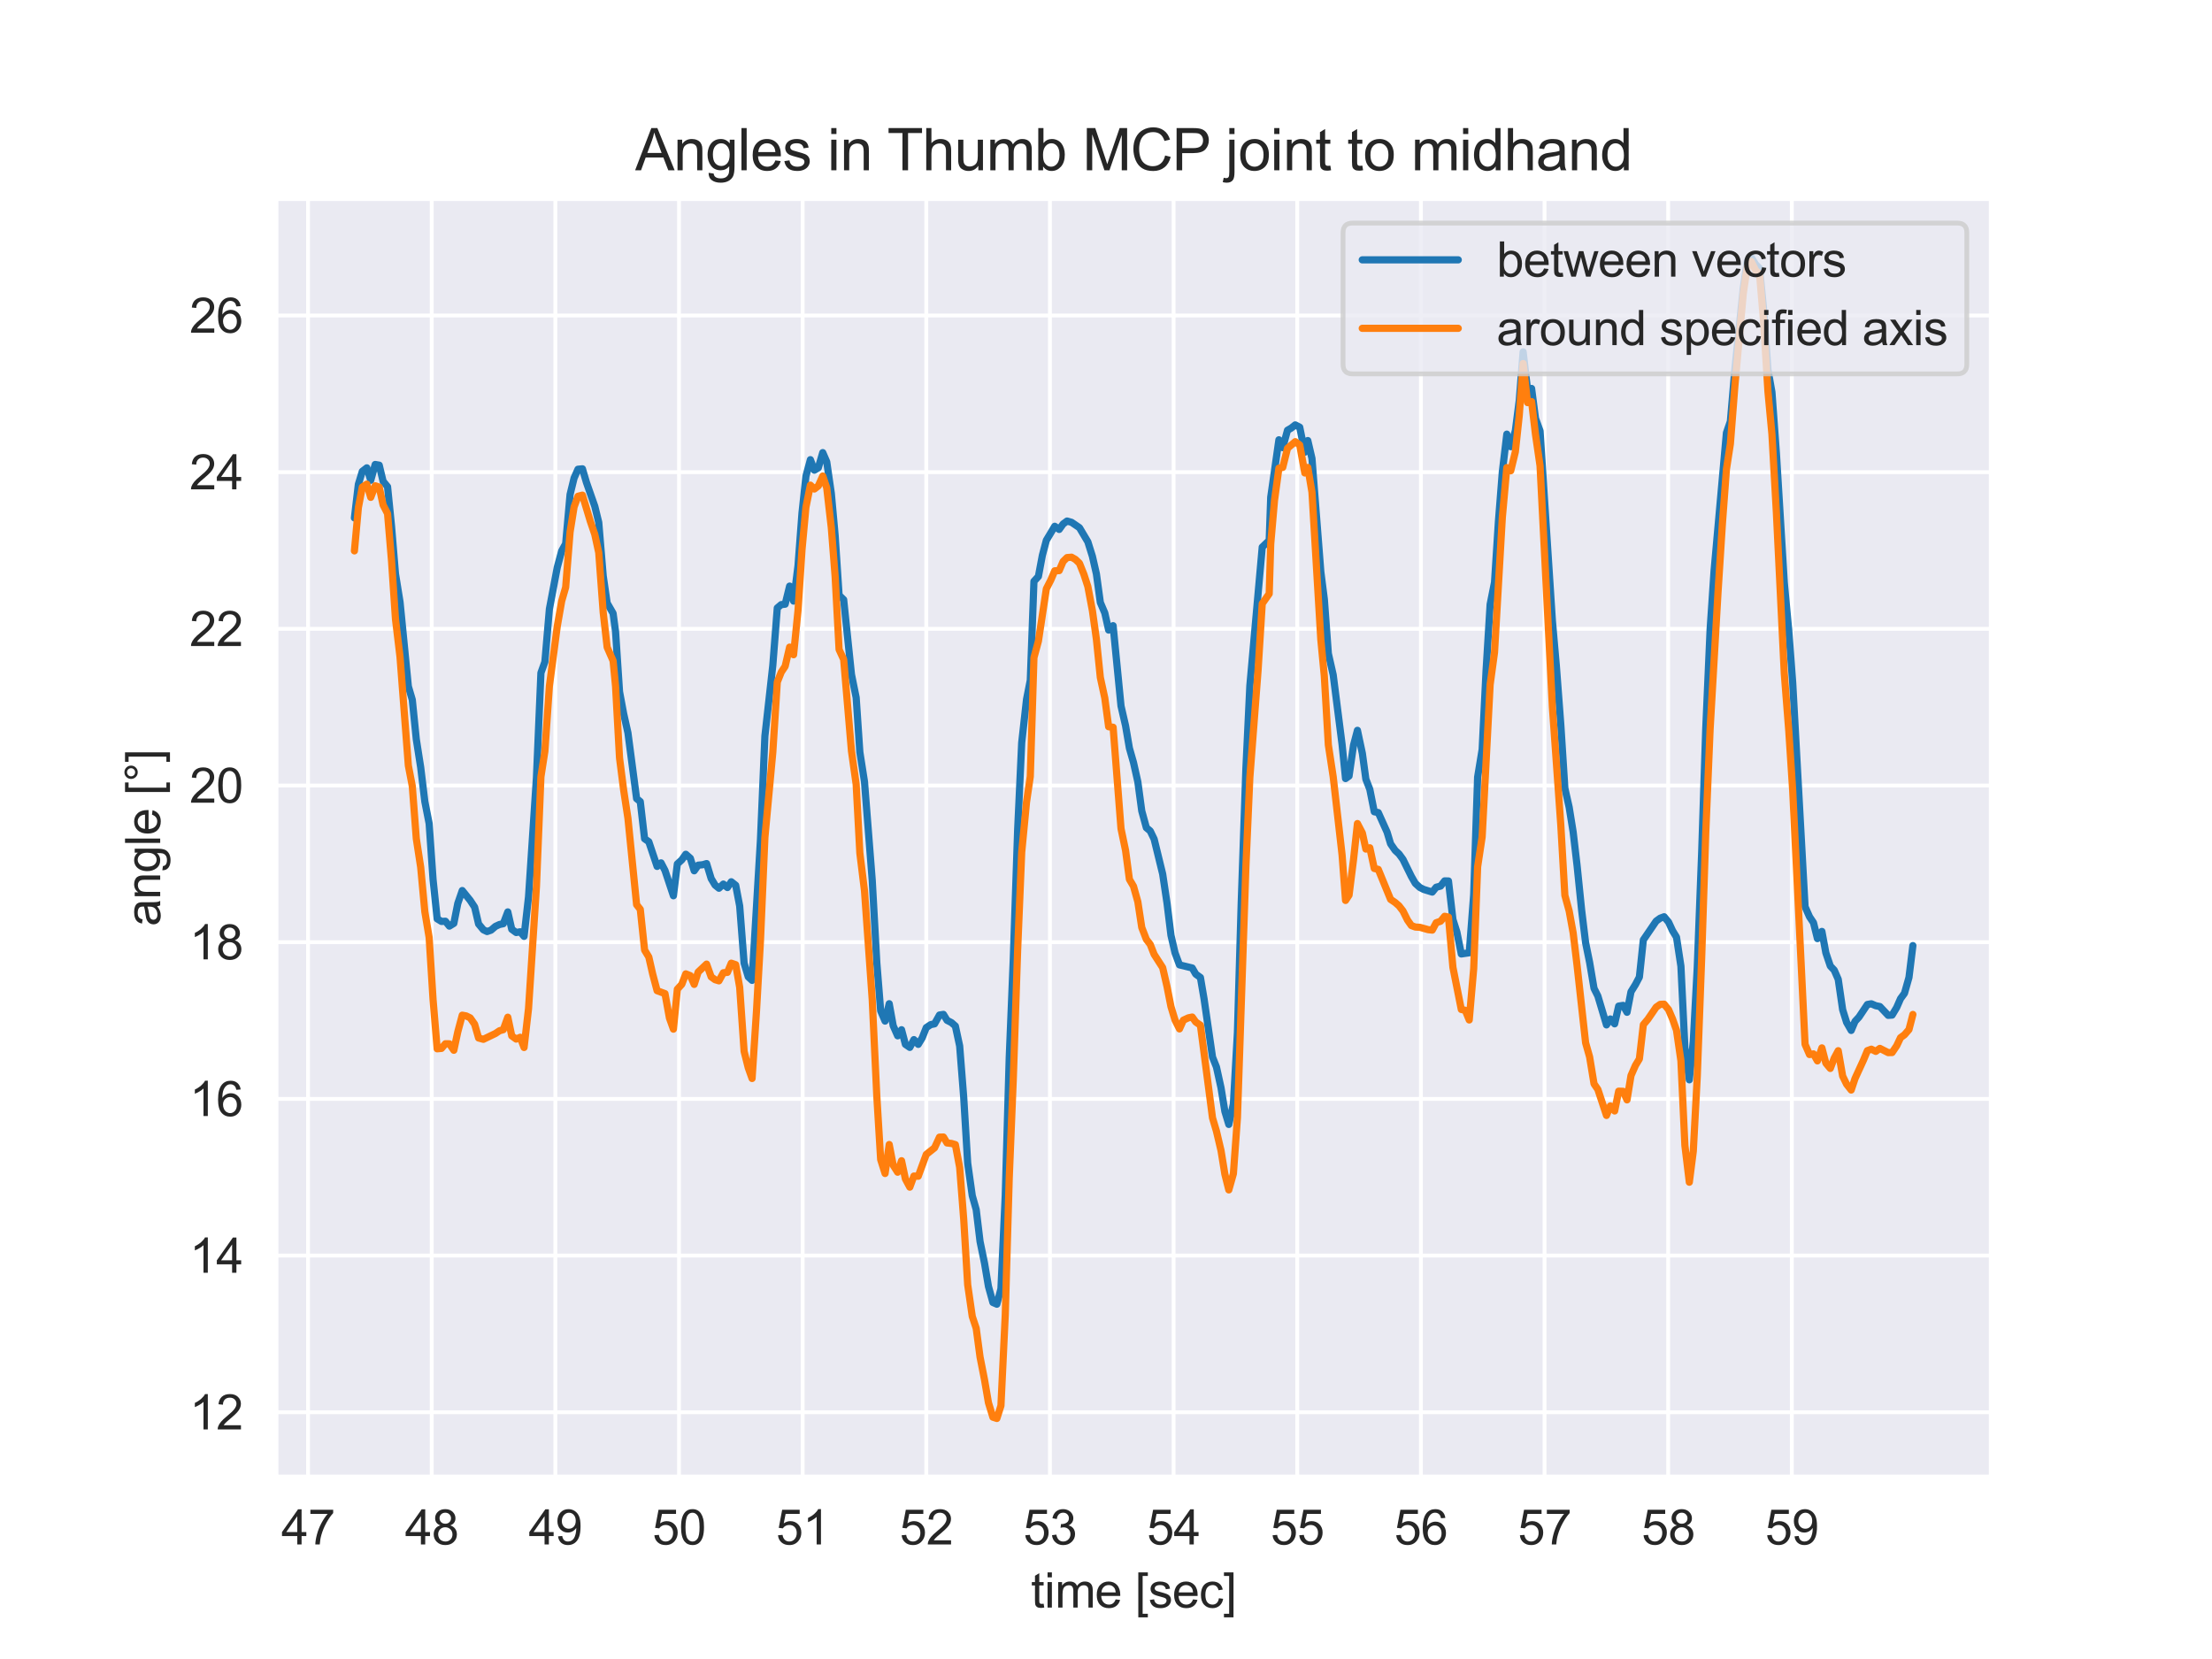 <?xml version="1.0" encoding="utf-8" standalone="no"?>
<!DOCTYPE svg PUBLIC "-//W3C//DTD SVG 1.1//EN"
  "http://www.w3.org/Graphics/SVG/1.1/DTD/svg11.dtd">
<svg xmlns:xlink="http://www.w3.org/1999/xlink" width="460.8pt" height="345.6pt" viewBox="0 0 460.8 345.6" xmlns="http://www.w3.org/2000/svg" version="1.1">
 <defs>
  <style type="text/css">*{stroke-linejoin: round; stroke-linecap: butt}</style>
 </defs>
 <g id="figure_1">
  <g id="patch_1">
   <path d="M 0 345.6 
L 460.8 345.6 
L 460.8 0 
L 0 0 
z
" style="fill: #ffffff"/>
  </g>
  <g id="axes_1">
   <g id="patch_2">
    <path d="M 57.6 307.584 
L 414.72 307.584 
L 414.72 41.472 
L 57.6 41.472 
z
" style="fill: #eaeaf2"/>
   </g>
   <g id="matplotlib.axis_1">
    <g id="xtick_1">
     <g id="line2d_1">
      <path d="M 64.176 307.584 
L 64.176 41.472 
" clip-path="url(#p6866733f08)" style="fill: none; stroke: #ffffff; stroke-width: 0.8; stroke-linecap: round"/>
     </g>
     <g id="text_1">
      <!-- 47 -->
      <g style="fill: #262626" transform="translate(58.615 321.742) scale(0.1 -0.1)">
       <defs>
        <path id="ArialMT-34" d="M 2069 0 
L 2069 1097 
L 81 1097 
L 81 1613 
L 2172 4581 
L 2631 4581 
L 2631 1613 
L 3250 1613 
L 3250 1097 
L 2631 1097 
L 2631 0 
L 2069 0 
z
M 2069 1613 
L 2069 3678 
L 634 1613 
L 2069 1613 
z
" transform="scale(0.016)"/>
        <path id="ArialMT-37" d="M 303 3981 
L 303 4522 
L 3269 4522 
L 3269 4084 
Q 2831 3619 2401 2847 
Q 1972 2075 1738 1259 
Q 1569 684 1522 0 
L 944 0 
Q 953 541 1156 1306 
Q 1359 2072 1739 2783 
Q 2119 3494 2547 3981 
L 303 3981 
z
" transform="scale(0.016)"/>
       </defs>
       <use xlink:href="#ArialMT-34"/>
       <use xlink:href="#ArialMT-37" x="55.615"/>
      </g>
     </g>
    </g>
    <g id="xtick_2">
     <g id="line2d_2">
      <path d="M 89.934 307.584 
L 89.934 41.472 
" clip-path="url(#p6866733f08)" style="fill: none; stroke: #ffffff; stroke-width: 0.8; stroke-linecap: round"/>
     </g>
     <g id="text_2">
      <!-- 48 -->
      <g style="fill: #262626" transform="translate(84.373 321.742) scale(0.1 -0.1)">
       <defs>
        <path id="ArialMT-38" d="M 1131 2484 
Q 781 2613 612 2850 
Q 444 3088 444 3419 
Q 444 3919 803 4259 
Q 1163 4600 1759 4600 
Q 2359 4600 2725 4251 
Q 3091 3903 3091 3403 
Q 3091 3084 2923 2848 
Q 2756 2613 2416 2484 
Q 2838 2347 3058 2040 
Q 3278 1734 3278 1309 
Q 3278 722 2862 322 
Q 2447 -78 1769 -78 
Q 1091 -78 675 323 
Q 259 725 259 1325 
Q 259 1772 486 2073 
Q 713 2375 1131 2484 
z
M 1019 3438 
Q 1019 3113 1228 2906 
Q 1438 2700 1772 2700 
Q 2097 2700 2305 2904 
Q 2513 3109 2513 3406 
Q 2513 3716 2298 3927 
Q 2084 4138 1766 4138 
Q 1444 4138 1231 3931 
Q 1019 3725 1019 3438 
z
M 838 1322 
Q 838 1081 952 856 
Q 1066 631 1291 507 
Q 1516 384 1775 384 
Q 2178 384 2440 643 
Q 2703 903 2703 1303 
Q 2703 1709 2433 1975 
Q 2163 2241 1756 2241 
Q 1359 2241 1098 1978 
Q 838 1716 838 1322 
z
" transform="scale(0.016)"/>
       </defs>
       <use xlink:href="#ArialMT-34"/>
       <use xlink:href="#ArialMT-38" x="55.615"/>
      </g>
     </g>
    </g>
    <g id="xtick_3">
     <g id="line2d_3">
      <path d="M 115.691 307.584 
L 115.691 41.472 
" clip-path="url(#p6866733f08)" style="fill: none; stroke: #ffffff; stroke-width: 0.8; stroke-linecap: round"/>
     </g>
     <g id="text_3">
      <!-- 49 -->
      <g style="fill: #262626" transform="translate(110.131 321.742) scale(0.1 -0.1)">
       <defs>
        <path id="ArialMT-39" d="M 350 1059 
L 891 1109 
Q 959 728 1153 556 
Q 1347 384 1650 384 
Q 1909 384 2104 503 
Q 2300 622 2425 820 
Q 2550 1019 2634 1356 
Q 2719 1694 2719 2044 
Q 2719 2081 2716 2156 
Q 2547 1888 2255 1720 
Q 1963 1553 1622 1553 
Q 1053 1553 659 1965 
Q 266 2378 266 3053 
Q 266 3750 677 4175 
Q 1088 4600 1706 4600 
Q 2153 4600 2523 4359 
Q 2894 4119 3086 3673 
Q 3278 3228 3278 2384 
Q 3278 1506 3087 986 
Q 2897 466 2520 194 
Q 2144 -78 1638 -78 
Q 1100 -78 759 220 
Q 419 519 350 1059 
z
M 2653 3081 
Q 2653 3566 2395 3850 
Q 2138 4134 1775 4134 
Q 1400 4134 1122 3828 
Q 844 3522 844 3034 
Q 844 2597 1108 2323 
Q 1372 2050 1759 2050 
Q 2150 2050 2401 2323 
Q 2653 2597 2653 3081 
z
" transform="scale(0.016)"/>
       </defs>
       <use xlink:href="#ArialMT-34"/>
       <use xlink:href="#ArialMT-39" x="55.615"/>
      </g>
     </g>
    </g>
    <g id="xtick_4">
     <g id="line2d_4">
      <path d="M 141.449 307.584 
L 141.449 41.472 
" clip-path="url(#p6866733f08)" style="fill: none; stroke: #ffffff; stroke-width: 0.8; stroke-linecap: round"/>
     </g>
     <g id="text_4">
      <!-- 50 -->
      <g style="fill: #262626" transform="translate(135.888 321.742) scale(0.1 -0.1)">
       <defs>
        <path id="ArialMT-35" d="M 266 1200 
L 856 1250 
Q 922 819 1161 601 
Q 1400 384 1738 384 
Q 2144 384 2425 690 
Q 2706 997 2706 1503 
Q 2706 1984 2436 2262 
Q 2166 2541 1728 2541 
Q 1456 2541 1237 2417 
Q 1019 2294 894 2097 
L 366 2166 
L 809 4519 
L 3088 4519 
L 3088 3981 
L 1259 3981 
L 1013 2750 
Q 1425 3038 1878 3038 
Q 2478 3038 2890 2622 
Q 3303 2206 3303 1553 
Q 3303 931 2941 478 
Q 2500 -78 1738 -78 
Q 1113 -78 717 272 
Q 322 622 266 1200 
z
" transform="scale(0.016)"/>
        <path id="ArialMT-30" d="M 266 2259 
Q 266 3072 433 3567 
Q 600 4063 929 4331 
Q 1259 4600 1759 4600 
Q 2128 4600 2406 4451 
Q 2684 4303 2865 4023 
Q 3047 3744 3150 3342 
Q 3253 2941 3253 2259 
Q 3253 1453 3087 958 
Q 2922 463 2592 192 
Q 2263 -78 1759 -78 
Q 1097 -78 719 397 
Q 266 969 266 2259 
z
M 844 2259 
Q 844 1131 1108 757 
Q 1372 384 1759 384 
Q 2147 384 2411 759 
Q 2675 1134 2675 2259 
Q 2675 3391 2411 3762 
Q 2147 4134 1753 4134 
Q 1366 4134 1134 3806 
Q 844 3388 844 2259 
z
" transform="scale(0.016)"/>
       </defs>
       <use xlink:href="#ArialMT-35"/>
       <use xlink:href="#ArialMT-30" x="55.615"/>
      </g>
     </g>
    </g>
    <g id="xtick_5">
     <g id="line2d_5">
      <path d="M 167.207 307.584 
L 167.207 41.472 
" clip-path="url(#p6866733f08)" style="fill: none; stroke: #ffffff; stroke-width: 0.8; stroke-linecap: round"/>
     </g>
     <g id="text_5">
      <!-- 51 -->
      <g style="fill: #262626" transform="translate(161.646 321.742) scale(0.1 -0.1)">
       <defs>
        <path id="ArialMT-31" d="M 2384 0 
L 1822 0 
L 1822 3584 
Q 1619 3391 1289 3197 
Q 959 3003 697 2906 
L 697 3450 
Q 1169 3672 1522 3987 
Q 1875 4303 2022 4600 
L 2384 4600 
L 2384 0 
z
" transform="scale(0.016)"/>
       </defs>
       <use xlink:href="#ArialMT-35"/>
       <use xlink:href="#ArialMT-31" x="55.615"/>
      </g>
     </g>
    </g>
    <g id="xtick_6">
     <g id="line2d_6">
      <path d="M 192.965 307.584 
L 192.965 41.472 
" clip-path="url(#p6866733f08)" style="fill: none; stroke: #ffffff; stroke-width: 0.8; stroke-linecap: round"/>
     </g>
     <g id="text_6">
      <!-- 52 -->
      <g style="fill: #262626" transform="translate(187.404 321.742) scale(0.1 -0.1)">
       <defs>
        <path id="ArialMT-32" d="M 3222 541 
L 3222 0 
L 194 0 
Q 188 203 259 391 
Q 375 700 629 1000 
Q 884 1300 1366 1694 
Q 2113 2306 2375 2664 
Q 2638 3022 2638 3341 
Q 2638 3675 2398 3904 
Q 2159 4134 1775 4134 
Q 1369 4134 1125 3890 
Q 881 3647 878 3216 
L 300 3275 
Q 359 3922 746 4261 
Q 1134 4600 1788 4600 
Q 2447 4600 2831 4234 
Q 3216 3869 3216 3328 
Q 3216 3053 3103 2787 
Q 2991 2522 2730 2228 
Q 2469 1934 1863 1422 
Q 1356 997 1212 845 
Q 1069 694 975 541 
L 3222 541 
z
" transform="scale(0.016)"/>
       </defs>
       <use xlink:href="#ArialMT-35"/>
       <use xlink:href="#ArialMT-32" x="55.615"/>
      </g>
     </g>
    </g>
    <g id="xtick_7">
     <g id="line2d_7">
      <path d="M 218.723 307.584 
L 218.723 41.472 
" clip-path="url(#p6866733f08)" style="fill: none; stroke: #ffffff; stroke-width: 0.8; stroke-linecap: round"/>
     </g>
     <g id="text_7">
      <!-- 53 -->
      <g style="fill: #262626" transform="translate(213.162 321.742) scale(0.1 -0.1)">
       <defs>
        <path id="ArialMT-33" d="M 269 1209 
L 831 1284 
Q 928 806 1161 595 
Q 1394 384 1728 384 
Q 2125 384 2398 659 
Q 2672 934 2672 1341 
Q 2672 1728 2419 1979 
Q 2166 2231 1775 2231 
Q 1616 2231 1378 2169 
L 1441 2663 
Q 1497 2656 1531 2656 
Q 1891 2656 2178 2843 
Q 2466 3031 2466 3422 
Q 2466 3731 2256 3934 
Q 2047 4138 1716 4138 
Q 1388 4138 1169 3931 
Q 950 3725 888 3313 
L 325 3413 
Q 428 3978 793 4289 
Q 1159 4600 1703 4600 
Q 2078 4600 2393 4439 
Q 2709 4278 2876 4000 
Q 3044 3722 3044 3409 
Q 3044 3113 2884 2869 
Q 2725 2625 2413 2481 
Q 2819 2388 3044 2092 
Q 3269 1797 3269 1353 
Q 3269 753 2831 336 
Q 2394 -81 1725 -81 
Q 1122 -81 723 278 
Q 325 638 269 1209 
z
" transform="scale(0.016)"/>
       </defs>
       <use xlink:href="#ArialMT-35"/>
       <use xlink:href="#ArialMT-33" x="55.615"/>
      </g>
     </g>
    </g>
    <g id="xtick_8">
     <g id="line2d_8">
      <path d="M 244.48 307.584 
L 244.48 41.472 
" clip-path="url(#p6866733f08)" style="fill: none; stroke: #ffffff; stroke-width: 0.8; stroke-linecap: round"/>
     </g>
     <g id="text_8">
      <!-- 54 -->
      <g style="fill: #262626" transform="translate(238.919 321.742) scale(0.1 -0.1)">
       <use xlink:href="#ArialMT-35"/>
       <use xlink:href="#ArialMT-34" x="55.615"/>
      </g>
     </g>
    </g>
    <g id="xtick_9">
     <g id="line2d_9">
      <path d="M 270.238 307.584 
L 270.238 41.472 
" clip-path="url(#p6866733f08)" style="fill: none; stroke: #ffffff; stroke-width: 0.8; stroke-linecap: round"/>
     </g>
     <g id="text_9">
      <!-- 55 -->
      <g style="fill: #262626" transform="translate(264.677 321.742) scale(0.1 -0.1)">
       <use xlink:href="#ArialMT-35"/>
       <use xlink:href="#ArialMT-35" x="55.615"/>
      </g>
     </g>
    </g>
    <g id="xtick_10">
     <g id="line2d_10">
      <path d="M 295.996 307.584 
L 295.996 41.472 
" clip-path="url(#p6866733f08)" style="fill: none; stroke: #ffffff; stroke-width: 0.8; stroke-linecap: round"/>
     </g>
     <g id="text_10">
      <!-- 56 -->
      <g style="fill: #262626" transform="translate(290.435 321.742) scale(0.1 -0.1)">
       <defs>
        <path id="ArialMT-36" d="M 3184 3459 
L 2625 3416 
Q 2550 3747 2413 3897 
Q 2184 4138 1850 4138 
Q 1581 4138 1378 3988 
Q 1113 3794 959 3422 
Q 806 3050 800 2363 
Q 1003 2672 1297 2822 
Q 1591 2972 1913 2972 
Q 2475 2972 2870 2558 
Q 3266 2144 3266 1488 
Q 3266 1056 3080 686 
Q 2894 316 2569 119 
Q 2244 -78 1831 -78 
Q 1128 -78 684 439 
Q 241 956 241 2144 
Q 241 3472 731 4075 
Q 1159 4600 1884 4600 
Q 2425 4600 2770 4297 
Q 3116 3994 3184 3459 
z
M 888 1484 
Q 888 1194 1011 928 
Q 1134 663 1356 523 
Q 1578 384 1822 384 
Q 2178 384 2434 671 
Q 2691 959 2691 1453 
Q 2691 1928 2437 2201 
Q 2184 2475 1800 2475 
Q 1419 2475 1153 2201 
Q 888 1928 888 1484 
z
" transform="scale(0.016)"/>
       </defs>
       <use xlink:href="#ArialMT-35"/>
       <use xlink:href="#ArialMT-36" x="55.615"/>
      </g>
     </g>
    </g>
    <g id="xtick_11">
     <g id="line2d_11">
      <path d="M 321.754 307.584 
L 321.754 41.472 
" clip-path="url(#p6866733f08)" style="fill: none; stroke: #ffffff; stroke-width: 0.8; stroke-linecap: round"/>
     </g>
     <g id="text_11">
      <!-- 57 -->
      <g style="fill: #262626" transform="translate(316.193 321.742) scale(0.1 -0.1)">
       <use xlink:href="#ArialMT-35"/>
       <use xlink:href="#ArialMT-37" x="55.615"/>
      </g>
     </g>
    </g>
    <g id="xtick_12">
     <g id="line2d_12">
      <path d="M 347.512 307.584 
L 347.512 41.472 
" clip-path="url(#p6866733f08)" style="fill: none; stroke: #ffffff; stroke-width: 0.8; stroke-linecap: round"/>
     </g>
     <g id="text_12">
      <!-- 58 -->
      <g style="fill: #262626" transform="translate(341.951 321.742) scale(0.1 -0.1)">
       <use xlink:href="#ArialMT-35"/>
       <use xlink:href="#ArialMT-38" x="55.615"/>
      </g>
     </g>
    </g>
    <g id="xtick_13">
     <g id="line2d_13">
      <path d="M 373.269 307.584 
L 373.269 41.472 
" clip-path="url(#p6866733f08)" style="fill: none; stroke: #ffffff; stroke-width: 0.8; stroke-linecap: round"/>
     </g>
     <g id="text_13">
      <!-- 59 -->
      <g style="fill: #262626" transform="translate(367.708 321.742) scale(0.1 -0.1)">
       <use xlink:href="#ArialMT-35"/>
       <use xlink:href="#ArialMT-39" x="55.615"/>
      </g>
     </g>
    </g>
    <g id="text_14">
     <!-- time [sec] -->
     <g style="fill: #262626" transform="translate(214.767 334.887) scale(0.1 -0.1)">
      <defs>
       <path id="ArialMT-74" d="M 1650 503 
L 1731 6 
Q 1494 -44 1306 -44 
Q 1000 -44 831 53 
Q 663 150 594 308 
Q 525 466 525 972 
L 525 2881 
L 113 2881 
L 113 3319 
L 525 3319 
L 525 4141 
L 1084 4478 
L 1084 3319 
L 1650 3319 
L 1650 2881 
L 1084 2881 
L 1084 941 
Q 1084 700 1114 631 
Q 1144 563 1211 522 
Q 1278 481 1403 481 
Q 1497 481 1650 503 
z
" transform="scale(0.016)"/>
       <path id="ArialMT-69" d="M 425 3934 
L 425 4581 
L 988 4581 
L 988 3934 
L 425 3934 
z
M 425 0 
L 425 3319 
L 988 3319 
L 988 0 
L 425 0 
z
" transform="scale(0.016)"/>
       <path id="ArialMT-6d" d="M 422 0 
L 422 3319 
L 925 3319 
L 925 2853 
Q 1081 3097 1340 3245 
Q 1600 3394 1931 3394 
Q 2300 3394 2536 3241 
Q 2772 3088 2869 2813 
Q 3263 3394 3894 3394 
Q 4388 3394 4653 3120 
Q 4919 2847 4919 2278 
L 4919 0 
L 4359 0 
L 4359 2091 
Q 4359 2428 4304 2576 
Q 4250 2725 4106 2815 
Q 3963 2906 3769 2906 
Q 3419 2906 3187 2673 
Q 2956 2441 2956 1928 
L 2956 0 
L 2394 0 
L 2394 2156 
Q 2394 2531 2256 2718 
Q 2119 2906 1806 2906 
Q 1569 2906 1367 2781 
Q 1166 2656 1075 2415 
Q 984 2175 984 1722 
L 984 0 
L 422 0 
z
" transform="scale(0.016)"/>
       <path id="ArialMT-65" d="M 2694 1069 
L 3275 997 
Q 3138 488 2766 206 
Q 2394 -75 1816 -75 
Q 1088 -75 661 373 
Q 234 822 234 1631 
Q 234 2469 665 2931 
Q 1097 3394 1784 3394 
Q 2450 3394 2872 2941 
Q 3294 2488 3294 1666 
Q 3294 1616 3291 1516 
L 816 1516 
Q 847 969 1125 678 
Q 1403 388 1819 388 
Q 2128 388 2347 550 
Q 2566 713 2694 1069 
z
M 847 1978 
L 2700 1978 
Q 2663 2397 2488 2606 
Q 2219 2931 1791 2931 
Q 1403 2931 1139 2672 
Q 875 2413 847 1978 
z
" transform="scale(0.016)"/>
       <path id="ArialMT-20" transform="scale(0.016)"/>
       <path id="ArialMT-5b" d="M 434 -1272 
L 434 4581 
L 1675 4581 
L 1675 4116 
L 997 4116 
L 997 -806 
L 1675 -806 
L 1675 -1272 
L 434 -1272 
z
" transform="scale(0.016)"/>
       <path id="ArialMT-73" d="M 197 991 
L 753 1078 
Q 800 744 1014 566 
Q 1228 388 1613 388 
Q 2000 388 2187 545 
Q 2375 703 2375 916 
Q 2375 1106 2209 1216 
Q 2094 1291 1634 1406 
Q 1016 1563 777 1677 
Q 538 1791 414 1992 
Q 291 2194 291 2438 
Q 291 2659 392 2848 
Q 494 3038 669 3163 
Q 800 3259 1026 3326 
Q 1253 3394 1513 3394 
Q 1903 3394 2198 3281 
Q 2494 3169 2634 2976 
Q 2775 2784 2828 2463 
L 2278 2388 
Q 2241 2644 2061 2787 
Q 1881 2931 1553 2931 
Q 1166 2931 1000 2803 
Q 834 2675 834 2503 
Q 834 2394 903 2306 
Q 972 2216 1119 2156 
Q 1203 2125 1616 2013 
Q 2213 1853 2448 1751 
Q 2684 1650 2818 1456 
Q 2953 1263 2953 975 
Q 2953 694 2789 445 
Q 2625 197 2315 61 
Q 2006 -75 1616 -75 
Q 969 -75 630 194 
Q 291 463 197 991 
z
" transform="scale(0.016)"/>
       <path id="ArialMT-63" d="M 2588 1216 
L 3141 1144 
Q 3050 572 2676 248 
Q 2303 -75 1759 -75 
Q 1078 -75 664 370 
Q 250 816 250 1647 
Q 250 2184 428 2587 
Q 606 2991 970 3192 
Q 1334 3394 1763 3394 
Q 2303 3394 2647 3120 
Q 2991 2847 3088 2344 
L 2541 2259 
Q 2463 2594 2264 2762 
Q 2066 2931 1784 2931 
Q 1359 2931 1093 2626 
Q 828 2322 828 1663 
Q 828 994 1084 691 
Q 1341 388 1753 388 
Q 2084 388 2306 591 
Q 2528 794 2588 1216 
z
" transform="scale(0.016)"/>
       <path id="ArialMT-5d" d="M 1363 -1272 
L 122 -1272 
L 122 -806 
L 800 -806 
L 800 4116 
L 122 4116 
L 122 4581 
L 1363 4581 
L 1363 -1272 
z
" transform="scale(0.016)"/>
      </defs>
      <use xlink:href="#ArialMT-74"/>
      <use xlink:href="#ArialMT-69" x="27.783"/>
      <use xlink:href="#ArialMT-6d" x="50"/>
      <use xlink:href="#ArialMT-65" x="133.301"/>
      <use xlink:href="#ArialMT-20" x="188.916"/>
      <use xlink:href="#ArialMT-5b" x="216.699"/>
      <use xlink:href="#ArialMT-73" x="244.482"/>
      <use xlink:href="#ArialMT-65" x="294.482"/>
      <use xlink:href="#ArialMT-63" x="350.098"/>
      <use xlink:href="#ArialMT-5d" x="400.098"/>
     </g>
    </g>
   </g>
   <g id="matplotlib.axis_2">
    <g id="ytick_1">
     <g id="line2d_14">
      <path d="M 57.6 294.192 
L 414.72 294.192 
" clip-path="url(#p6866733f08)" style="fill: none; stroke: #ffffff; stroke-width: 0.8; stroke-linecap: round"/>
     </g>
     <g id="text_15">
      <!-- 12 -->
      <g style="fill: #262626" transform="translate(39.478 297.771) scale(0.1 -0.1)">
       <use xlink:href="#ArialMT-31"/>
       <use xlink:href="#ArialMT-32" x="55.615"/>
      </g>
     </g>
    </g>
    <g id="ytick_2">
     <g id="line2d_15">
      <path d="M 57.6 261.553 
L 414.72 261.553 
" clip-path="url(#p6866733f08)" style="fill: none; stroke: #ffffff; stroke-width: 0.8; stroke-linecap: round"/>
     </g>
     <g id="text_16">
      <!-- 14 -->
      <g style="fill: #262626" transform="translate(39.478 265.132) scale(0.1 -0.1)">
       <use xlink:href="#ArialMT-31"/>
       <use xlink:href="#ArialMT-34" x="55.615"/>
      </g>
     </g>
    </g>
    <g id="ytick_3">
     <g id="line2d_16">
      <path d="M 57.6 228.915 
L 414.72 228.915 
" clip-path="url(#p6866733f08)" style="fill: none; stroke: #ffffff; stroke-width: 0.8; stroke-linecap: round"/>
     </g>
     <g id="text_17">
      <!-- 16 -->
      <g style="fill: #262626" transform="translate(39.478 232.494) scale(0.1 -0.1)">
       <use xlink:href="#ArialMT-31"/>
       <use xlink:href="#ArialMT-36" x="55.615"/>
      </g>
     </g>
    </g>
    <g id="ytick_4">
     <g id="line2d_17">
      <path d="M 57.6 196.277 
L 414.72 196.277 
" clip-path="url(#p6866733f08)" style="fill: none; stroke: #ffffff; stroke-width: 0.8; stroke-linecap: round"/>
     </g>
     <g id="text_18">
      <!-- 18 -->
      <g style="fill: #262626" transform="translate(39.478 199.856) scale(0.1 -0.1)">
       <use xlink:href="#ArialMT-31"/>
       <use xlink:href="#ArialMT-38" x="55.615"/>
      </g>
     </g>
    </g>
    <g id="ytick_5">
     <g id="line2d_18">
      <path d="M 57.6 163.638 
L 414.72 163.638 
" clip-path="url(#p6866733f08)" style="fill: none; stroke: #ffffff; stroke-width: 0.8; stroke-linecap: round"/>
     </g>
     <g id="text_19">
      <!-- 20 -->
      <g style="fill: #262626" transform="translate(39.478 167.217) scale(0.1 -0.1)">
       <use xlink:href="#ArialMT-32"/>
       <use xlink:href="#ArialMT-30" x="55.615"/>
      </g>
     </g>
    </g>
    <g id="ytick_6">
     <g id="line2d_19">
      <path d="M 57.6 131 
L 414.72 131 
" clip-path="url(#p6866733f08)" style="fill: none; stroke: #ffffff; stroke-width: 0.8; stroke-linecap: round"/>
     </g>
     <g id="text_20">
      <!-- 22 -->
      <g style="fill: #262626" transform="translate(39.478 134.579) scale(0.1 -0.1)">
       <use xlink:href="#ArialMT-32"/>
       <use xlink:href="#ArialMT-32" x="55.615"/>
      </g>
     </g>
    </g>
    <g id="ytick_7">
     <g id="line2d_20">
      <path d="M 57.6 98.362 
L 414.72 98.362 
" clip-path="url(#p6866733f08)" style="fill: none; stroke: #ffffff; stroke-width: 0.8; stroke-linecap: round"/>
     </g>
     <g id="text_21">
      <!-- 24 -->
      <g style="fill: #262626" transform="translate(39.478 101.941) scale(0.1 -0.1)">
       <use xlink:href="#ArialMT-32"/>
       <use xlink:href="#ArialMT-34" x="55.615"/>
      </g>
     </g>
    </g>
    <g id="ytick_8">
     <g id="line2d_21">
      <path d="M 57.6 65.723 
L 414.72 65.723 
" clip-path="url(#p6866733f08)" style="fill: none; stroke: #ffffff; stroke-width: 0.8; stroke-linecap: round"/>
     </g>
     <g id="text_22">
      <!-- 26 -->
      <g style="fill: #262626" transform="translate(39.478 69.302) scale(0.1 -0.1)">
       <use xlink:href="#ArialMT-32"/>
       <use xlink:href="#ArialMT-36" x="55.615"/>
      </g>
     </g>
    </g>
    <g id="text_23">
     <!-- angle [°] -->
     <g style="fill: #262626" transform="translate(33.373 192.927) rotate(-90) scale(0.1 -0.1)">
      <defs>
       <path id="ArialMT-61" d="M 2588 409 
Q 2275 144 1986 34 
Q 1697 -75 1366 -75 
Q 819 -75 525 192 
Q 231 459 231 875 
Q 231 1119 342 1320 
Q 453 1522 633 1644 
Q 813 1766 1038 1828 
Q 1203 1872 1538 1913 
Q 2219 1994 2541 2106 
Q 2544 2222 2544 2253 
Q 2544 2597 2384 2738 
Q 2169 2928 1744 2928 
Q 1347 2928 1158 2789 
Q 969 2650 878 2297 
L 328 2372 
Q 403 2725 575 2942 
Q 747 3159 1072 3276 
Q 1397 3394 1825 3394 
Q 2250 3394 2515 3294 
Q 2781 3194 2906 3042 
Q 3031 2891 3081 2659 
Q 3109 2516 3109 2141 
L 3109 1391 
Q 3109 606 3145 398 
Q 3181 191 3288 0 
L 2700 0 
Q 2613 175 2588 409 
z
M 2541 1666 
Q 2234 1541 1622 1453 
Q 1275 1403 1131 1340 
Q 988 1278 909 1158 
Q 831 1038 831 891 
Q 831 666 1001 516 
Q 1172 366 1500 366 
Q 1825 366 2078 508 
Q 2331 650 2450 897 
Q 2541 1088 2541 1459 
L 2541 1666 
z
" transform="scale(0.016)"/>
       <path id="ArialMT-6e" d="M 422 0 
L 422 3319 
L 928 3319 
L 928 2847 
Q 1294 3394 1984 3394 
Q 2284 3394 2536 3286 
Q 2788 3178 2913 3003 
Q 3038 2828 3088 2588 
Q 3119 2431 3119 2041 
L 3119 0 
L 2556 0 
L 2556 2019 
Q 2556 2363 2490 2533 
Q 2425 2703 2258 2804 
Q 2091 2906 1866 2906 
Q 1506 2906 1245 2678 
Q 984 2450 984 1813 
L 984 0 
L 422 0 
z
" transform="scale(0.016)"/>
       <path id="ArialMT-67" d="M 319 -275 
L 866 -356 
Q 900 -609 1056 -725 
Q 1266 -881 1628 -881 
Q 2019 -881 2231 -725 
Q 2444 -569 2519 -288 
Q 2563 -116 2559 434 
Q 2191 0 1641 0 
Q 956 0 581 494 
Q 206 988 206 1678 
Q 206 2153 378 2554 
Q 550 2956 876 3175 
Q 1203 3394 1644 3394 
Q 2231 3394 2613 2919 
L 2613 3319 
L 3131 3319 
L 3131 450 
Q 3131 -325 2973 -648 
Q 2816 -972 2473 -1159 
Q 2131 -1347 1631 -1347 
Q 1038 -1347 672 -1080 
Q 306 -813 319 -275 
z
M 784 1719 
Q 784 1066 1043 766 
Q 1303 466 1694 466 
Q 2081 466 2343 764 
Q 2606 1063 2606 1700 
Q 2606 2309 2336 2618 
Q 2066 2928 1684 2928 
Q 1309 2928 1046 2623 
Q 784 2319 784 1719 
z
" transform="scale(0.016)"/>
       <path id="ArialMT-6c" d="M 409 0 
L 409 4581 
L 972 4581 
L 972 0 
L 409 0 
z
" transform="scale(0.016)"/>
       <path id="ArialMT-b0" d="M 400 3794 
Q 400 4153 654 4406 
Q 909 4659 1266 4659 
Q 1628 4659 1881 4406 
Q 2134 4153 2134 3794 
Q 2134 3434 1879 3179 
Q 1625 2925 1266 2925 
Q 909 2925 654 3178 
Q 400 3431 400 3794 
z
M 741 3794 
Q 741 3575 895 3420 
Q 1050 3266 1269 3266 
Q 1484 3266 1639 3420 
Q 1794 3575 1794 3794 
Q 1794 4013 1639 4167 
Q 1484 4322 1269 4322 
Q 1050 4322 895 4167 
Q 741 4013 741 3794 
z
" transform="scale(0.016)"/>
      </defs>
      <use xlink:href="#ArialMT-61"/>
      <use xlink:href="#ArialMT-6e" x="55.615"/>
      <use xlink:href="#ArialMT-67" x="111.23"/>
      <use xlink:href="#ArialMT-6c" x="166.846"/>
      <use xlink:href="#ArialMT-65" x="189.062"/>
      <use xlink:href="#ArialMT-20" x="244.678"/>
      <use xlink:href="#ArialMT-5b" x="272.461"/>
      <use xlink:href="#ArialMT-b0" x="300.244"/>
      <use xlink:href="#ArialMT-5d" x="340.234"/>
     </g>
    </g>
   </g>
   <g id="line2d_22">
    <path d="M 73.833 107.891 
L 74.656 100.885 
L 75.479 98.187 
L 76.418 97.459 
L 77.231 100.057 
L 78.16 96.758 
L 78.997 96.905 
L 79.807 100.27 
L 80.735 101.388 
L 81.563 109.625 
L 82.384 119.542 
L 83.33 125.389 
L 85.066 142.984 
L 85.887 145.773 
L 86.723 154.008 
L 87.637 159.848 
L 88.5 166.979 
L 89.398 171.557 
L 90.215 183.234 
L 91.069 191.407 
L 91.966 191.951 
L 92.791 191.911 
L 93.614 192.927 
L 94.541 192.357 
L 95.366 188.198 
L 96.295 185.515 
L 97.946 187.559 
L 98.874 188.972 
L 99.699 192.485 
L 100.696 193.694 
L 101.466 194.058 
L 102.285 193.773 
L 103.209 192.982 
L 104.055 192.59 
L 104.844 192.427 
L 105.784 189.966 
L 106.604 193.583 
L 107.533 194.262 
L 108.366 194.107 
L 109.172 195.058 
L 110.104 186.81 
L 111.752 162.001 
L 112.685 140.168 
L 113.509 137.881 
L 114.449 126.868 
L 116.083 118.223 
L 117.008 114.768 
L 117.839 113.266 
L 118.757 103.009 
L 119.592 99.589 
L 120.406 97.753 
L 121.33 97.662 
L 122.156 100.469 
L 123.905 105.471 
L 124.729 108.832 
L 125.661 119.993 
L 126.48 125.625 
L 127.717 127.768 
L 128.233 131.584 
L 129.06 144.091 
L 129.91 148.644 
L 130.812 152.666 
L 132.617 166.37 
L 133.382 166.989 
L 134.281 174.727 
L 135.156 175.343 
L 136.887 180.49 
L 137.71 179.752 
L 138.531 181.332 
L 140.283 186.607 
L 141.104 179.972 
L 142.031 179.119 
L 142.86 177.958 
L 143.811 178.792 
L 144.615 181.402 
L 145.438 180.232 
L 146.385 180.14 
L 147.196 179.899 
L 148.148 183.023 
L 148.961 184.377 
L 149.769 185.036 
L 150.687 184.171 
L 151.536 184.891 
L 152.335 183.687 
L 153.261 184.417 
L 154.088 188.732 
L 155.012 200.642 
L 155.874 203.496 
L 156.671 204.229 
L 158.417 174.964 
L 159.343 153.332 
L 160.989 138.612 
L 161.922 126.648 
L 162.741 125.953 
L 163.564 125.863 
L 164.493 122.094 
L 165.316 125.215 
L 166.243 117.83 
L 167.071 106.868 
L 167.892 99.201 
L 168.819 95.759 
L 169.646 97.948 
L 170.467 97.46 
L 171.394 94.286 
L 172.224 96.216 
L 173.178 102.793 
L 173.974 111.563 
L 174.796 123.999 
L 175.751 124.927 
L 177.375 140.485 
L 178.354 145.32 
L 179.123 156.687 
L 180.088 162.845 
L 181.699 183.345 
L 182.658 200.58 
L 183.46 210.569 
L 184.377 212.711 
L 185.24 209.094 
L 186.067 213.673 
L 186.998 215.779 
L 187.807 214.513 
L 188.614 217.563 
L 189.53 218.192 
L 190.384 216.571 
L 191.288 217.559 
L 192.105 216.215 
L 192.954 214.072 
L 193.882 213.448 
L 194.681 213.287 
L 195.713 211.447 
L 196.535 211.316 
L 197.286 212.55 
L 198.209 213.029 
L 199.022 213.744 
L 199.915 217.894 
L 200.759 228.62 
L 201.587 242.302 
L 202.542 249.09 
L 203.362 251.988 
L 204.162 258.628 
L 205.094 263.147 
L 205.911 267.98 
L 206.839 271.33 
L 207.664 271.687 
L 208.514 268.488 
L 209.414 249.047 
L 210.241 220.363 
L 211.088 199.728 
L 211.993 172.961 
L 212.839 154.716 
L 213.846 145.695 
L 214.627 141.72 
L 215.39 121.1 
L 216.318 120.083 
L 217.141 115.696 
L 217.971 112.556 
L 219.721 109.632 
L 220.647 110.291 
L 221.468 109.151 
L 222.292 108.543 
L 223.225 108.807 
L 224.87 109.929 
L 226.621 112.875 
L 227.565 115.886 
L 228.401 119.556 
L 229.219 125.506 
L 230.149 127.692 
L 230.951 131.255 
L 231.881 130.34 
L 233.527 147.064 
L 234.476 151.191 
L 235.275 155.856 
L 236.129 158.852 
L 237.033 162.879 
L 237.849 168.934 
L 238.809 172.433 
L 239.61 173.102 
L 240.428 174.802 
L 242.203 182.07 
L 243.112 188.15 
L 243.934 194.845 
L 244.78 198.494 
L 245.708 201.002 
L 248.361 201.646 
L 249.092 202.921 
L 250.07 203.63 
L 250.833 208.122 
L 252.587 220.207 
L 253.408 222.284 
L 254.359 226.593 
L 255.165 231.534 
L 255.984 234.24 
L 256.937 229.987 
L 257.778 215.095 
L 258.565 188.211 
L 259.543 160.13 
L 260.365 142.888 
L 262.946 113.972 
L 264.396 112.58 
L 264.716 103.583 
L 266.418 91.619 
L 267.217 93.256 
L 268.21 89.63 
L 268.998 89.172 
L 269.824 88.513 
L 270.755 88.996 
L 271.813 94.2 
L 272.438 91.776 
L 273.307 95.511 
L 275.152 119.128 
L 275.88 124.82 
L 276.718 136.14 
L 277.728 140.588 
L 279.581 155.088 
L 280.302 162.188 
L 281.031 161.666 
L 281.959 155.255 
L 282.78 152.142 
L 283.807 156.962 
L 284.534 162.308 
L 285.356 164.435 
L 286.287 169.107 
L 287.12 169.275 
L 288.956 173.352 
L 289.687 175.784 
L 290.643 177.159 
L 291.441 177.896 
L 292.263 179.024 
L 294.013 182.58 
L 294.842 184.027 
L 295.775 184.874 
L 296.597 185.289 
L 298.369 185.835 
L 299.185 184.826 
L 300.098 184.588 
L 300.95 183.507 
L 301.741 183.522 
L 302.669 191.54 
L 303.491 194.143 
L 304.416 198.728 
L 306.067 198.478 
L 306.995 186.37 
L 307.817 161.879 
L 308.759 156.134 
L 309.569 139.831 
L 310.422 125.907 
L 311.335 121.316 
L 312.145 108.695 
L 312.964 98.29 
L 313.898 90.441 
L 314.716 93.054 
L 315.673 89.739 
L 316.483 83.473 
L 317.295 73.301 
L 318.221 81.198 
L 319.057 80.923 
L 319.869 87.15 
L 320.819 89.774 
L 323.397 129.395 
L 324.208 138.632 
L 325.145 150.991 
L 325.991 164.212 
L 326.887 168.171 
L 327.716 173.321 
L 328.535 180.324 
L 329.482 189.581 
L 330.312 196.391 
L 331.147 200.487 
L 332.064 205.899 
L 332.864 207.491 
L 334.662 213.507 
L 335.461 212.269 
L 336.359 213.281 
L 337.199 209.588 
L 338.136 209.44 
L 338.937 210.876 
L 339.766 206.598 
L 340.694 205.101 
L 341.511 203.553 
L 342.338 195.801 
L 345.014 191.878 
L 345.844 191.28 
L 346.664 190.976 
L 347.591 192.09 
L 348.42 193.88 
L 349.242 195.22 
L 350.166 201.28 
L 350.996 218.283 
L 351.917 224.942 
L 352.744 216.926 
L 353.57 201.521 
L 354.493 177.553 
L 355.341 151.79 
L 356.246 131.174 
L 357.07 118.94 
L 359.647 90.164 
L 360.469 87.779 
L 361.401 77.016 
L 363.16 59.98 
L 364.008 54.384 
L 364.796 53.568 
L 365.723 55.066 
L 366.549 55.921 
L 367.375 64.266 
L 368.3 77.036 
L 369.127 81.691 
L 370.052 94.37 
L 371.699 121.363 
L 372.639 131.428 
L 373.452 142.225 
L 376.027 188.885 
L 376.955 190.978 
L 377.782 192.212 
L 378.604 195.529 
L 379.532 194.031 
L 380.357 198.484 
L 381.285 201.241 
L 382.105 202.105 
L 382.936 204.01 
L 383.858 210.338 
L 384.681 212.981 
L 385.639 214.658 
L 386.435 212.769 
L 387.257 211.881 
L 389.012 209.253 
L 389.836 209.108 
L 390.761 209.509 
L 391.611 209.681 
L 393.343 211.515 
L 394.163 211.46 
L 395.115 209.873 
L 395.913 208.045 
L 396.739 206.921 
L 397.673 203.616 
L 398.487 196.987 
L 398.487 196.987 
" clip-path="url(#p6866733f08)" style="fill: none; stroke: #1f77b4; stroke-width: 1.5; stroke-linecap: round"/>
   </g>
   <g id="line2d_23">
    <path d="M 73.833 114.759 
L 74.656 105.746 
L 75.479 101.455 
L 76.418 100.854 
L 77.231 103.609 
L 78.16 101.195 
L 78.997 101.466 
L 79.807 105.188 
L 80.735 106.99 
L 81.563 116.839 
L 82.384 128.946 
L 83.33 136.839 
L 85.066 159.477 
L 85.887 163.756 
L 86.723 174.703 
L 87.637 180.661 
L 88.5 189.924 
L 89.398 195.288 
L 90.215 208.25 
L 91.069 218.482 
L 91.966 218.399 
L 92.791 217.433 
L 93.614 217.446 
L 94.541 218.789 
L 95.366 214.95 
L 96.295 211.483 
L 97.119 211.636 
L 97.946 212.042 
L 98.874 213.361 
L 99.699 216.233 
L 100.696 216.508 
L 103.209 215.295 
L 104.055 214.727 
L 104.844 214.501 
L 105.784 211.902 
L 106.604 215.789 
L 107.533 216.462 
L 108.366 216.085 
L 109.172 218.212 
L 110.104 210.088 
L 111.752 184.686 
L 112.685 161.805 
L 113.509 156.5 
L 114.449 142.923 
L 116.083 130.502 
L 117.008 125.224 
L 117.839 122.336 
L 118.757 110.825 
L 119.592 105.602 
L 120.406 103.383 
L 121.33 103.149 
L 122.979 108.609 
L 123.905 111.329 
L 124.729 115.127 
L 125.661 127.608 
L 126.48 134.828 
L 127.717 137.651 
L 128.233 142.96 
L 129.06 157.895 
L 129.91 164.545 
L 130.812 170.471 
L 132.617 188.458 
L 133.382 189.429 
L 134.281 197.917 
L 135.156 199.359 
L 135.961 202.896 
L 136.887 206.381 
L 138.531 206.987 
L 139.456 212.075 
L 140.283 214.39 
L 141.104 206.074 
L 142.031 205.047 
L 142.86 202.875 
L 143.811 203.251 
L 144.615 205.07 
L 145.438 202.501 
L 147.196 200.838 
L 148.148 203.494 
L 148.961 204.084 
L 149.769 204.326 
L 150.687 202.641 
L 151.536 202.561 
L 152.335 200.648 
L 153.261 200.959 
L 154.088 205.672 
L 155.012 219.016 
L 155.874 222.44 
L 156.671 224.669 
L 157.598 210.524 
L 158.417 195.974 
L 159.343 174.461 
L 160.989 156.704 
L 161.922 142.099 
L 162.741 140.039 
L 163.564 138.792 
L 164.493 134.803 
L 165.316 136.392 
L 166.243 127.16 
L 167.071 114.516 
L 167.892 105.658 
L 168.819 101.065 
L 169.646 101.868 
L 170.467 101.228 
L 171.394 99.166 
L 172.224 101.626 
L 173.178 109.932 
L 173.974 120.117 
L 174.796 135.3 
L 175.751 137.381 
L 177.375 156.44 
L 178.354 163.376 
L 179.123 177.706 
L 180.088 185.557 
L 181.699 208.184 
L 182.658 228.4 
L 183.46 241.557 
L 184.377 244.459 
L 185.24 238.425 
L 186.067 242.731 
L 186.998 244.193 
L 187.807 241.801 
L 188.614 245.599 
L 189.53 247.304 
L 190.384 244.99 
L 191.288 245.03 
L 192.954 240.49 
L 194.681 239.117 
L 195.713 236.886 
L 196.535 236.865 
L 197.286 238.099 
L 198.209 238.202 
L 199.022 238.444 
L 199.915 243.189 
L 200.759 254.011 
L 201.587 267.633 
L 202.542 274.242 
L 203.362 276.704 
L 204.162 282.692 
L 205.094 287.443 
L 205.911 292.206 
L 206.839 295.224 
L 207.664 295.488 
L 208.514 292.84 
L 209.414 273.894 
L 210.241 245.399 
L 211.088 224.706 
L 211.993 197.902 
L 212.839 177.556 
L 213.846 167.074 
L 214.627 161.743 
L 215.39 136.996 
L 216.318 133.567 
L 217.971 122.66 
L 218.892 120.851 
L 219.721 118.911 
L 220.647 118.868 
L 221.468 116.959 
L 222.292 116.151 
L 223.225 116.075 
L 224.045 116.546 
L 224.87 117.335 
L 225.799 119.66 
L 226.621 122.191 
L 227.565 127.202 
L 228.401 133.173 
L 229.219 141.131 
L 230.149 145.418 
L 230.951 151.392 
L 231.881 151.501 
L 233.527 172.622 
L 234.476 177.169 
L 235.275 183.182 
L 236.129 184.63 
L 237.033 187.858 
L 237.849 193.213 
L 238.809 195.691 
L 239.61 196.735 
L 240.428 198.813 
L 242.203 201.575 
L 243.112 205.525 
L 243.934 209.7 
L 244.78 212.495 
L 245.708 214.338 
L 246.518 212.517 
L 247.541 212.041 
L 248.361 211.868 
L 249.092 212.895 
L 250.07 213.573 
L 251.656 225.729 
L 252.587 232.877 
L 253.408 235.649 
L 254.359 239.678 
L 255.165 244.626 
L 255.984 247.88 
L 256.937 244.5 
L 257.778 232.858 
L 259.543 180.576 
L 260.365 161.978 
L 262.079 139.617 
L 262.946 125.745 
L 264.396 123.694 
L 264.716 113.298 
L 265.503 104.235 
L 266.418 97.536 
L 267.217 97.367 
L 268.21 93.381 
L 269.824 92.007 
L 270.755 92.696 
L 271.813 98.525 
L 272.438 97.379 
L 273.307 102.535 
L 275.152 133.25 
L 275.88 140.852 
L 276.718 155.176 
L 277.728 161.822 
L 279.581 178.1 
L 280.302 187.577 
L 281.031 186.468 
L 281.959 179.093 
L 282.78 171.563 
L 283.807 173.542 
L 284.534 176.876 
L 285.356 176.608 
L 286.287 180.918 
L 287.12 181.107 
L 289.687 187.36 
L 290.643 188.01 
L 291.441 188.706 
L 292.263 189.769 
L 293.216 191.68 
L 294.013 192.808 
L 294.842 193.118 
L 295.775 193.177 
L 297.515 193.663 
L 298.369 193.757 
L 299.185 192.221 
L 300.098 191.909 
L 300.95 190.881 
L 301.741 191.048 
L 302.669 201.515 
L 304.416 210.292 
L 305.241 210.461 
L 306.067 212.478 
L 306.995 201.804 
L 307.817 180.564 
L 308.759 174.339 
L 310.422 142.619 
L 311.335 135.912 
L 312.964 107.766 
L 313.898 97.404 
L 314.716 98.068 
L 315.673 94.13 
L 316.483 86.593 
L 317.295 75.737 
L 318.221 83.873 
L 319.057 83.662 
L 319.869 90.503 
L 320.819 97.022 
L 323.397 147.36 
L 325.145 171.898 
L 325.991 186.515 
L 326.887 189.787 
L 327.716 194.332 
L 328.535 201.156 
L 330.312 217.232 
L 331.147 220.189 
L 332.064 225.78 
L 332.864 226.943 
L 334.662 232.364 
L 335.461 230.384 
L 336.359 231.435 
L 337.199 227.312 
L 338.136 227.341 
L 338.937 229.122 
L 339.766 224.063 
L 340.694 221.945 
L 341.511 220.592 
L 342.338 213.457 
L 343.269 212.349 
L 345.014 209.806 
L 345.844 209.228 
L 346.664 209.187 
L 347.591 210.322 
L 348.42 212.268 
L 349.242 214.599 
L 350.166 220.979 
L 350.996 238.634 
L 351.917 246.275 
L 352.744 239.805 
L 353.57 224.25 
L 354.493 199.423 
L 355.341 173.472 
L 356.246 151.901 
L 357.894 123.391 
L 358.82 108.899 
L 359.647 97.763 
L 360.469 92.46 
L 361.401 80.478 
L 363.16 61.105 
L 364.008 55.362 
L 364.796 54.446 
L 365.723 56.326 
L 366.549 57.141 
L 367.375 66.85 
L 368.3 81.624 
L 369.127 90.463 
L 370.052 106.757 
L 371.699 140.298 
L 372.639 152.282 
L 373.452 164.672 
L 376.027 217.545 
L 376.955 219.678 
L 377.782 219.546 
L 378.604 221.002 
L 379.532 218.295 
L 380.357 221.466 
L 381.285 222.575 
L 382.105 220.426 
L 382.936 218.881 
L 383.858 224.17 
L 384.681 225.858 
L 385.639 227.073 
L 386.435 224.679 
L 388.186 220.861 
L 389.012 218.866 
L 389.836 218.564 
L 390.761 219.025 
L 391.611 218.398 
L 393.343 219.279 
L 394.163 219.261 
L 395.115 217.852 
L 395.913 216.164 
L 396.739 215.564 
L 397.673 214.48 
L 398.487 211.33 
L 398.487 211.33 
" clip-path="url(#p6866733f08)" style="fill: none; stroke: #ff7f0e; stroke-width: 1.5; stroke-linecap: round"/>
   </g>
   <g id="patch_3">
    <path d="M 57.6 307.584 
L 57.6 41.472 
" style="fill: none; stroke: #ffffff; stroke-width: 0.8; stroke-linejoin: miter; stroke-linecap: square"/>
   </g>
   <g id="patch_4">
    <path d="M 414.72 307.584 
L 414.72 41.472 
" style="fill: none; stroke: #ffffff; stroke-width: 0.8; stroke-linejoin: miter; stroke-linecap: square"/>
   </g>
   <g id="patch_5">
    <path d="M 57.6 307.584 
L 414.72 307.584 
" style="fill: none; stroke: #ffffff; stroke-width: 0.8; stroke-linejoin: miter; stroke-linecap: square"/>
   </g>
   <g id="patch_6">
    <path d="M 57.6 41.472 
L 414.72 41.472 
" style="fill: none; stroke: #ffffff; stroke-width: 0.8; stroke-linejoin: miter; stroke-linecap: square"/>
   </g>
   <g id="text_24">
    <!-- Angles in Thumb MCP joint to midhand -->
    <g style="fill: #262626" transform="translate(132.325 35.472) scale(0.12 -0.12)">
     <defs>
      <path id="ArialMT-41" d="M -9 0 
L 1750 4581 
L 2403 4581 
L 4278 0 
L 3588 0 
L 3053 1388 
L 1138 1388 
L 634 0 
L -9 0 
z
M 1313 1881 
L 2866 1881 
L 2388 3150 
Q 2169 3728 2063 4100 
Q 1975 3659 1816 3225 
L 1313 1881 
z
" transform="scale(0.016)"/>
      <path id="ArialMT-54" d="M 1659 0 
L 1659 4041 
L 150 4041 
L 150 4581 
L 3781 4581 
L 3781 4041 
L 2266 4041 
L 2266 0 
L 1659 0 
z
" transform="scale(0.016)"/>
      <path id="ArialMT-68" d="M 422 0 
L 422 4581 
L 984 4581 
L 984 2938 
Q 1378 3394 1978 3394 
Q 2347 3394 2619 3248 
Q 2891 3103 3008 2847 
Q 3125 2591 3125 2103 
L 3125 0 
L 2563 0 
L 2563 2103 
Q 2563 2525 2380 2717 
Q 2197 2909 1863 2909 
Q 1613 2909 1392 2779 
Q 1172 2650 1078 2428 
Q 984 2206 984 1816 
L 984 0 
L 422 0 
z
" transform="scale(0.016)"/>
      <path id="ArialMT-75" d="M 2597 0 
L 2597 488 
Q 2209 -75 1544 -75 
Q 1250 -75 995 37 
Q 741 150 617 320 
Q 494 491 444 738 
Q 409 903 409 1263 
L 409 3319 
L 972 3319 
L 972 1478 
Q 972 1038 1006 884 
Q 1059 663 1231 536 
Q 1403 409 1656 409 
Q 1909 409 2131 539 
Q 2353 669 2445 892 
Q 2538 1116 2538 1541 
L 2538 3319 
L 3100 3319 
L 3100 0 
L 2597 0 
z
" transform="scale(0.016)"/>
      <path id="ArialMT-62" d="M 941 0 
L 419 0 
L 419 4581 
L 981 4581 
L 981 2947 
Q 1338 3394 1891 3394 
Q 2197 3394 2470 3270 
Q 2744 3147 2920 2923 
Q 3097 2700 3197 2384 
Q 3297 2069 3297 1709 
Q 3297 856 2875 390 
Q 2453 -75 1863 -75 
Q 1275 -75 941 416 
L 941 0 
z
M 934 1684 
Q 934 1088 1097 822 
Q 1363 388 1816 388 
Q 2184 388 2453 708 
Q 2722 1028 2722 1663 
Q 2722 2313 2464 2622 
Q 2206 2931 1841 2931 
Q 1472 2931 1203 2611 
Q 934 2291 934 1684 
z
" transform="scale(0.016)"/>
      <path id="ArialMT-4d" d="M 475 0 
L 475 4581 
L 1388 4581 
L 2472 1338 
Q 2622 884 2691 659 
Q 2769 909 2934 1394 
L 4031 4581 
L 4847 4581 
L 4847 0 
L 4263 0 
L 4263 3834 
L 2931 0 
L 2384 0 
L 1059 3900 
L 1059 0 
L 475 0 
z
" transform="scale(0.016)"/>
      <path id="ArialMT-43" d="M 3763 1606 
L 4369 1453 
Q 4178 706 3683 314 
Q 3188 -78 2472 -78 
Q 1731 -78 1267 223 
Q 803 525 561 1097 
Q 319 1669 319 2325 
Q 319 3041 592 3573 
Q 866 4106 1370 4382 
Q 1875 4659 2481 4659 
Q 3169 4659 3637 4309 
Q 4106 3959 4291 3325 
L 3694 3184 
Q 3534 3684 3231 3912 
Q 2928 4141 2469 4141 
Q 1941 4141 1586 3887 
Q 1231 3634 1087 3207 
Q 944 2781 944 2328 
Q 944 1744 1114 1308 
Q 1284 872 1643 656 
Q 2003 441 2422 441 
Q 2931 441 3284 734 
Q 3638 1028 3763 1606 
z
" transform="scale(0.016)"/>
      <path id="ArialMT-50" d="M 494 0 
L 494 4581 
L 2222 4581 
Q 2678 4581 2919 4538 
Q 3256 4481 3484 4323 
Q 3713 4166 3852 3881 
Q 3991 3597 3991 3256 
Q 3991 2672 3619 2267 
Q 3247 1863 2275 1863 
L 1100 1863 
L 1100 0 
L 494 0 
z
M 1100 2403 
L 2284 2403 
Q 2872 2403 3119 2622 
Q 3366 2841 3366 3238 
Q 3366 3525 3220 3729 
Q 3075 3934 2838 4000 
Q 2684 4041 2272 4041 
L 1100 4041 
L 1100 2403 
z
" transform="scale(0.016)"/>
      <path id="ArialMT-6a" d="M 419 3928 
L 419 4581 
L 981 4581 
L 981 3928 
L 419 3928 
z
M -294 -1288 
L -188 -809 
Q -19 -853 78 -853 
Q 250 -853 334 -739 
Q 419 -625 419 -169 
L 419 3319 
L 981 3319 
L 981 -181 
Q 981 -794 822 -1034 
Q 619 -1347 147 -1347 
Q -81 -1347 -294 -1288 
z
" transform="scale(0.016)"/>
      <path id="ArialMT-6f" d="M 213 1659 
Q 213 2581 725 3025 
Q 1153 3394 1769 3394 
Q 2453 3394 2887 2945 
Q 3322 2497 3322 1706 
Q 3322 1066 3130 698 
Q 2938 331 2570 128 
Q 2203 -75 1769 -75 
Q 1072 -75 642 372 
Q 213 819 213 1659 
z
M 791 1659 
Q 791 1022 1069 705 
Q 1347 388 1769 388 
Q 2188 388 2466 706 
Q 2744 1025 2744 1678 
Q 2744 2294 2464 2611 
Q 2184 2928 1769 2928 
Q 1347 2928 1069 2612 
Q 791 2297 791 1659 
z
" transform="scale(0.016)"/>
      <path id="ArialMT-64" d="M 2575 0 
L 2575 419 
Q 2259 -75 1647 -75 
Q 1250 -75 917 144 
Q 584 363 401 755 
Q 219 1147 219 1656 
Q 219 2153 384 2558 
Q 550 2963 881 3178 
Q 1213 3394 1622 3394 
Q 1922 3394 2156 3267 
Q 2391 3141 2538 2938 
L 2538 4581 
L 3097 4581 
L 3097 0 
L 2575 0 
z
M 797 1656 
Q 797 1019 1065 703 
Q 1334 388 1700 388 
Q 2069 388 2326 689 
Q 2584 991 2584 1609 
Q 2584 2291 2321 2609 
Q 2059 2928 1675 2928 
Q 1300 2928 1048 2622 
Q 797 2316 797 1656 
z
" transform="scale(0.016)"/>
     </defs>
     <use xlink:href="#ArialMT-41"/>
     <use xlink:href="#ArialMT-6e" x="66.699"/>
     <use xlink:href="#ArialMT-67" x="122.314"/>
     <use xlink:href="#ArialMT-6c" x="177.93"/>
     <use xlink:href="#ArialMT-65" x="200.146"/>
     <use xlink:href="#ArialMT-73" x="255.762"/>
     <use xlink:href="#ArialMT-20" x="305.762"/>
     <use xlink:href="#ArialMT-69" x="333.545"/>
     <use xlink:href="#ArialMT-6e" x="355.762"/>
     <use xlink:href="#ArialMT-20" x="411.377"/>
     <use xlink:href="#ArialMT-54" x="437.41"/>
     <use xlink:href="#ArialMT-68" x="498.494"/>
     <use xlink:href="#ArialMT-75" x="554.109"/>
     <use xlink:href="#ArialMT-6d" x="609.725"/>
     <use xlink:href="#ArialMT-62" x="693.025"/>
     <use xlink:href="#ArialMT-20" x="748.641"/>
     <use xlink:href="#ArialMT-4d" x="776.424"/>
     <use xlink:href="#ArialMT-43" x="859.725"/>
     <use xlink:href="#ArialMT-50" x="931.941"/>
     <use xlink:href="#ArialMT-20" x="996.891"/>
     <use xlink:href="#ArialMT-6a" x="1024.674"/>
     <use xlink:href="#ArialMT-6f" x="1046.891"/>
     <use xlink:href="#ArialMT-69" x="1102.506"/>
     <use xlink:href="#ArialMT-6e" x="1124.723"/>
     <use xlink:href="#ArialMT-74" x="1180.338"/>
     <use xlink:href="#ArialMT-20" x="1208.121"/>
     <use xlink:href="#ArialMT-74" x="1235.904"/>
     <use xlink:href="#ArialMT-6f" x="1263.688"/>
     <use xlink:href="#ArialMT-20" x="1319.303"/>
     <use xlink:href="#ArialMT-6d" x="1347.086"/>
     <use xlink:href="#ArialMT-69" x="1430.387"/>
     <use xlink:href="#ArialMT-64" x="1452.604"/>
     <use xlink:href="#ArialMT-68" x="1508.219"/>
     <use xlink:href="#ArialMT-61" x="1563.834"/>
     <use xlink:href="#ArialMT-6e" x="1619.449"/>
     <use xlink:href="#ArialMT-64" x="1675.064"/>
    </g>
   </g>
   <g id="legend_1">
    <g id="patch_7">
     <path d="M 281.781 77.885 
L 407.72 77.885 
Q 409.72 77.885 409.72 75.885 
L 409.72 48.472 
Q 409.72 46.472 407.72 46.472 
L 281.781 46.472 
Q 279.781 46.472 279.781 48.472 
L 279.781 75.885 
Q 279.781 77.885 281.781 77.885 
z
" style="fill: #eaeaf2; opacity: 0.8; stroke: #cccccc; stroke-linejoin: miter"/>
    </g>
    <g id="line2d_24">
     <path d="M 283.781 54.13 
L 293.781 54.13 
L 303.781 54.13 
" style="fill: none; stroke: #1f77b4; stroke-width: 1.5; stroke-linecap: round"/>
    </g>
    <g id="text_25">
     <!-- between vectors -->
     <g style="fill: #262626" transform="translate(311.781 57.63) scale(0.1 -0.1)">
      <defs>
       <path id="ArialMT-77" d="M 1034 0 
L 19 3319 
L 600 3319 
L 1128 1403 
L 1325 691 
Q 1338 744 1497 1375 
L 2025 3319 
L 2603 3319 
L 3100 1394 
L 3266 759 
L 3456 1400 
L 4025 3319 
L 4572 3319 
L 3534 0 
L 2950 0 
L 2422 1988 
L 2294 2553 
L 1622 0 
L 1034 0 
z
" transform="scale(0.016)"/>
       <path id="ArialMT-76" d="M 1344 0 
L 81 3319 
L 675 3319 
L 1388 1331 
Q 1503 1009 1600 663 
Q 1675 925 1809 1294 
L 2547 3319 
L 3125 3319 
L 1869 0 
L 1344 0 
z
" transform="scale(0.016)"/>
       <path id="ArialMT-72" d="M 416 0 
L 416 3319 
L 922 3319 
L 922 2816 
Q 1116 3169 1280 3281 
Q 1444 3394 1641 3394 
Q 1925 3394 2219 3213 
L 2025 2691 
Q 1819 2813 1613 2813 
Q 1428 2813 1281 2702 
Q 1134 2591 1072 2394 
Q 978 2094 978 1738 
L 978 0 
L 416 0 
z
" transform="scale(0.016)"/>
      </defs>
      <use xlink:href="#ArialMT-62"/>
      <use xlink:href="#ArialMT-65" x="55.615"/>
      <use xlink:href="#ArialMT-74" x="111.23"/>
      <use xlink:href="#ArialMT-77" x="139.014"/>
      <use xlink:href="#ArialMT-65" x="211.23"/>
      <use xlink:href="#ArialMT-65" x="266.846"/>
      <use xlink:href="#ArialMT-6e" x="322.461"/>
      <use xlink:href="#ArialMT-20" x="378.076"/>
      <use xlink:href="#ArialMT-76" x="405.859"/>
      <use xlink:href="#ArialMT-65" x="455.859"/>
      <use xlink:href="#ArialMT-63" x="511.475"/>
      <use xlink:href="#ArialMT-74" x="561.475"/>
      <use xlink:href="#ArialMT-6f" x="589.258"/>
      <use xlink:href="#ArialMT-72" x="644.873"/>
      <use xlink:href="#ArialMT-73" x="678.174"/>
     </g>
    </g>
    <g id="line2d_25">
     <path d="M 283.781 68.397 
L 293.781 68.397 
L 303.781 68.397 
" style="fill: none; stroke: #ff7f0e; stroke-width: 1.5; stroke-linecap: round"/>
    </g>
    <g id="text_26">
     <!-- around specified axis -->
     <g style="fill: #262626" transform="translate(311.781 71.897) scale(0.1 -0.1)">
      <defs>
       <path id="ArialMT-70" d="M 422 -1272 
L 422 3319 
L 934 3319 
L 934 2888 
Q 1116 3141 1344 3267 
Q 1572 3394 1897 3394 
Q 2322 3394 2647 3175 
Q 2972 2956 3137 2557 
Q 3303 2159 3303 1684 
Q 3303 1175 3120 767 
Q 2938 359 2589 142 
Q 2241 -75 1856 -75 
Q 1575 -75 1351 44 
Q 1128 163 984 344 
L 984 -1272 
L 422 -1272 
z
M 931 1641 
Q 931 1000 1190 694 
Q 1450 388 1819 388 
Q 2194 388 2461 705 
Q 2728 1022 2728 1688 
Q 2728 2322 2467 2637 
Q 2206 2953 1844 2953 
Q 1484 2953 1207 2617 
Q 931 2281 931 1641 
z
" transform="scale(0.016)"/>
       <path id="ArialMT-66" d="M 556 0 
L 556 2881 
L 59 2881 
L 59 3319 
L 556 3319 
L 556 3672 
Q 556 4006 616 4169 
Q 697 4388 901 4523 
Q 1106 4659 1475 4659 
Q 1713 4659 2000 4603 
L 1916 4113 
Q 1741 4144 1584 4144 
Q 1328 4144 1222 4034 
Q 1116 3925 1116 3625 
L 1116 3319 
L 1763 3319 
L 1763 2881 
L 1116 2881 
L 1116 0 
L 556 0 
z
" transform="scale(0.016)"/>
       <path id="ArialMT-78" d="M 47 0 
L 1259 1725 
L 138 3319 
L 841 3319 
L 1350 2541 
Q 1494 2319 1581 2169 
Q 1719 2375 1834 2534 
L 2394 3319 
L 3066 3319 
L 1919 1756 
L 3153 0 
L 2463 0 
L 1781 1031 
L 1600 1309 
L 728 0 
L 47 0 
z
" transform="scale(0.016)"/>
      </defs>
      <use xlink:href="#ArialMT-61"/>
      <use xlink:href="#ArialMT-72" x="55.615"/>
      <use xlink:href="#ArialMT-6f" x="88.916"/>
      <use xlink:href="#ArialMT-75" x="144.531"/>
      <use xlink:href="#ArialMT-6e" x="200.146"/>
      <use xlink:href="#ArialMT-64" x="255.762"/>
      <use xlink:href="#ArialMT-20" x="311.377"/>
      <use xlink:href="#ArialMT-73" x="339.16"/>
      <use xlink:href="#ArialMT-70" x="389.16"/>
      <use xlink:href="#ArialMT-65" x="444.775"/>
      <use xlink:href="#ArialMT-63" x="500.391"/>
      <use xlink:href="#ArialMT-69" x="550.391"/>
      <use xlink:href="#ArialMT-66" x="572.607"/>
      <use xlink:href="#ArialMT-69" x="600.391"/>
      <use xlink:href="#ArialMT-65" x="622.607"/>
      <use xlink:href="#ArialMT-64" x="678.223"/>
      <use xlink:href="#ArialMT-20" x="733.838"/>
      <use xlink:href="#ArialMT-61" x="761.621"/>
      <use xlink:href="#ArialMT-78" x="817.236"/>
      <use xlink:href="#ArialMT-69" x="867.236"/>
      <use xlink:href="#ArialMT-73" x="889.453"/>
     </g>
    </g>
   </g>
  </g>
 </g>
 <defs>
  <clipPath id="p6866733f08">
   <rect x="57.6" y="41.472" width="357.12" height="266.112"/>
  </clipPath>
 </defs>
</svg>
